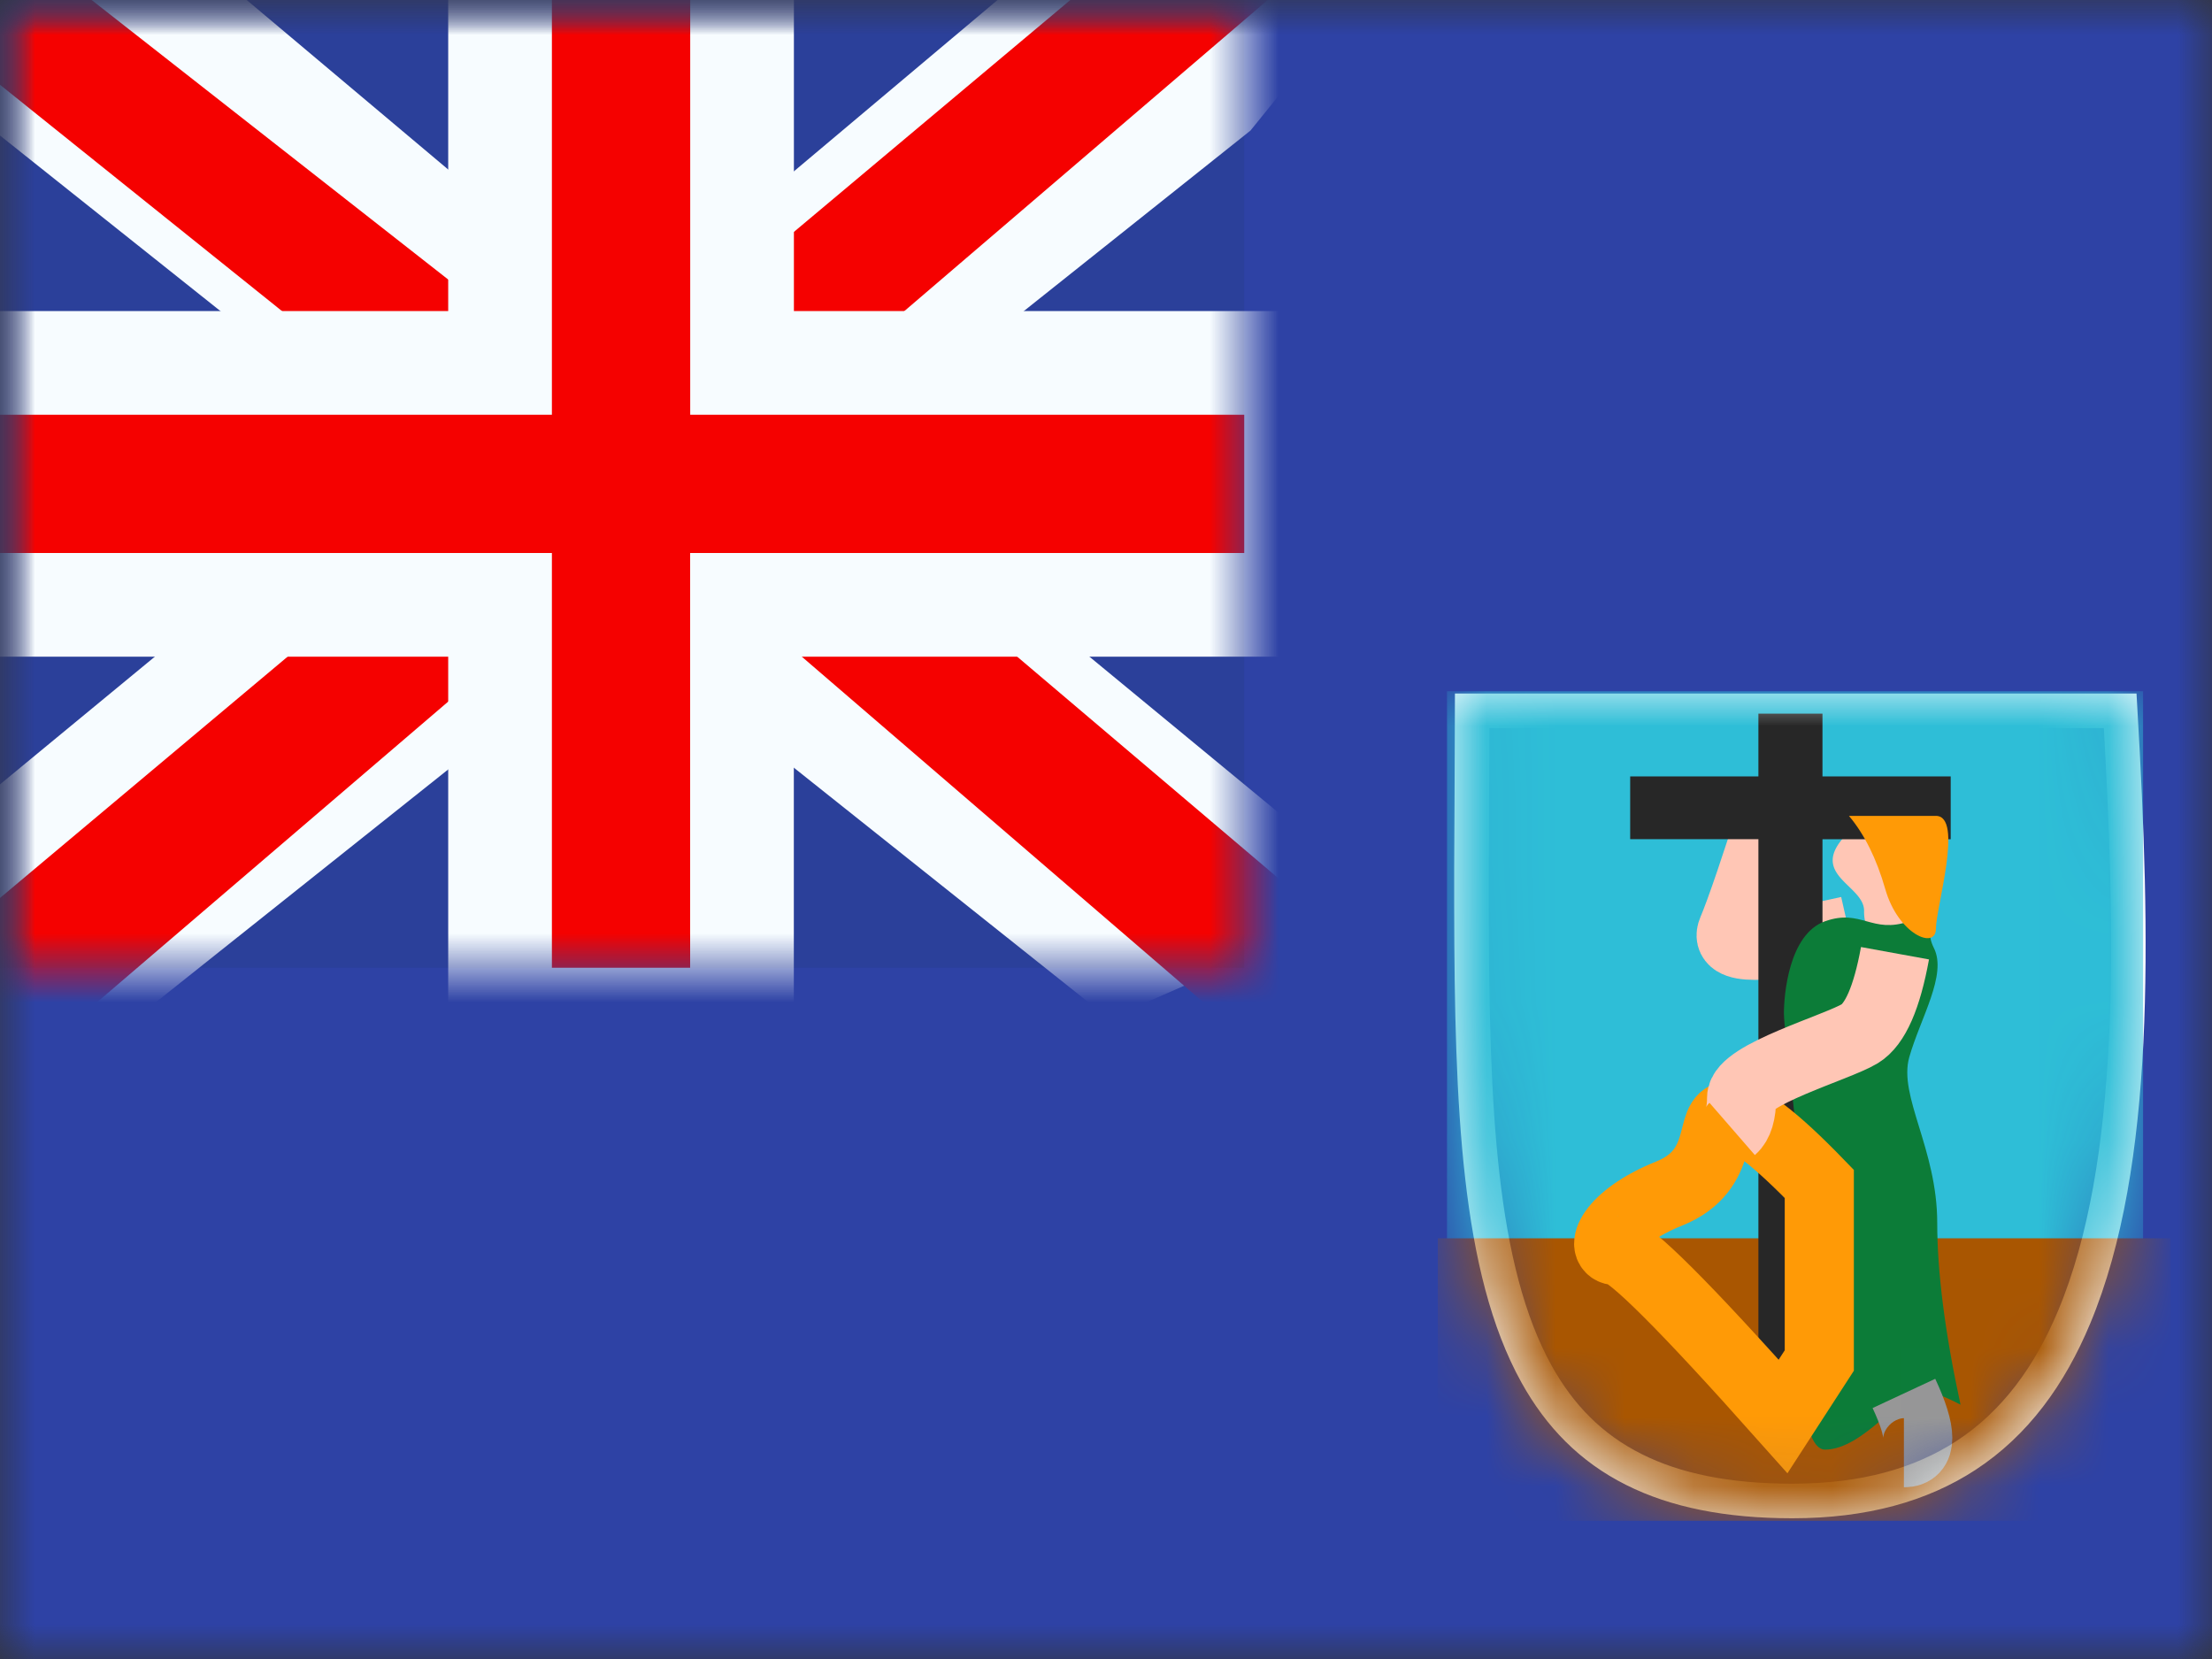 <svg xmlns="http://www.w3.org/2000/svg" xmlns:xlink="http://www.w3.org/1999/xlink" viewBox="0 0 32 24"><rect x="0" y="0" width="32" height="24" fill="#333333" stroke="none"/><defs><mask id="mantine-bt795952a" fill="#fff"><path fill-rule="evenodd" d="M0 0h32v24H0z"/></mask><mask id="mantine-km5r4dsok" fill="#fff"><use fill-rule="evenodd" xlink:href="#mantine-x0agswppt"/></mask><mask id="mantine-bcfl4r12y" fill="#fff"><path fill-rule="evenodd" d="M1.047.033c0 7.072-.45 11.931 4.882 11.931S11.26 5.998 10.907.033z"/></mask><mask id="mantine-npxwbawj8" fill="#fff"><use fill-rule="evenodd" xlink:href="#mantine-oauen62le"/></mask><path id="mantine-x0agswppt" d="M0 0h32v24H0z"/><path id="mantine-oauen62le" d="M0 0h18v14H0z"/></defs><g fill="none" fill-rule="evenodd" mask="url(#mantine-bt795952a)"><use fill="#2e42a5" xlink:href="#mantine-x0agswppt"/><g mask="url(#mantine-km5r4dsok)"><path stroke="#f7fcff" stroke-width=".5" d="M30.672 10.283c.19 3.287.26 6.552-.665 8.768-.354.849-.856 1.54-1.566 2.004-.653.426-1.477.659-2.512.659-.94 0-1.693-.154-2.293-.456-.62-.31-1.073-.777-1.407-1.379-.84-1.516-.937-3.857-.942-6.749v-.59l.005-.971.005-1.286z"/><g mask="url(#mantine-bcfl4r12y)" transform="translate(20 10)"><path fill="#2ebed7" d="M.933 0h10.07v7.978H.933z"/><path fill="#a95601" d="M.8 7.914h10.6V12H.8z"/><path stroke="#ffc6b5" d="M6.746 3.464c-1.245.282-1.807.282-1.687 0 .12-.283.342-.933.664-1.95"/><path fill="#ffc6b5" d="M7.307 3.766a.655.655 0 01-.34-.59c0-.38-.831-.521-.245-1.115.585-.594.838-.333.838 0 0 .332.47 1.116.47 1.116l-.723.589z"/><path fill="#272727" d="M6.365.324v.908H8.22v.909H6.365v7.913h-.927V2.14H3.583v-.908h1.855V.324z"/><path fill="#0c7c38" d="M8.362 10.321c-.225-1.04-.337-1.918-.337-2.63 0-1.07-.566-1.834-.404-2.399.161-.565.55-1.19.356-1.577-.195-.387.19-.575-.356-.387s-.693-.188-1.22 0-.594 1.078-.594 1.331.235 1.965.235 2.498-.193 3.814.36 3.814c.552 0 1.154-.854 1.365-.854.14 0 .338.068.595.204z"/><path stroke="#ff9a06" d="M5.03 6.141c-.337 0-.027.783-.884 1.126-.857.343-1.026.826-.756.826.18 0 .982.8 2.405 2.398l.524-.809V7.127c-.635-.657-1.065-.986-1.29-.986z"/><path stroke="#979797" d="M7.543 10.158c.267.572.267.858 0 .858"/><path stroke="#ffc6b5" d="M7.414 3.79c-.117.642-.287 1.03-.51 1.165-.334.201-1.709.591-1.709.925 0 .222-.045.373-.136.452"/><path fill="#ff9a06" d="M6.748 1.803c.224.266.399.619.525 1.058.188.659.733.883.733.575 0-.308.404-1.633 0-1.633H6.748z"/></g></g><g mask="url(#mantine-km5r4dsok)"><use fill="#2b409a" xlink:href="#mantine-oauen62le"/><g mask="url(#mantine-npxwbawj8)"><g fill-rule="nonzero"><path fill="#f7fcff" d="M-2.004 13l3.96 1.737L18.09 1.889l2.09-2.582-4.236-.58-6.58 5.536-5.297 3.73z"/><path fill="#f50100" d="M-1.462 14.217l2.018 1.008L19.429-.933h-2.833z"/><path fill="#f7fcff" d="M20.004 13l-3.96 1.737L-.09 1.889-2.18-.693l4.236-.58 6.58 5.536 5.297 3.73z"/><path fill="#f50100" d="M19.87 13.873l-2.019 1.008-8.036-6.917-2.383-.773L-2.38-.684H.453l9.807 7.688 2.605.926z"/></g><path fill="#f50100" stroke="#f7fcff" stroke-width="1.5" d="M10.735-.75v6h8.015v3.5h-8.016v6h-3.5v-6H-.75v-3.5h7.984v-6z"/></g></g></g></svg>